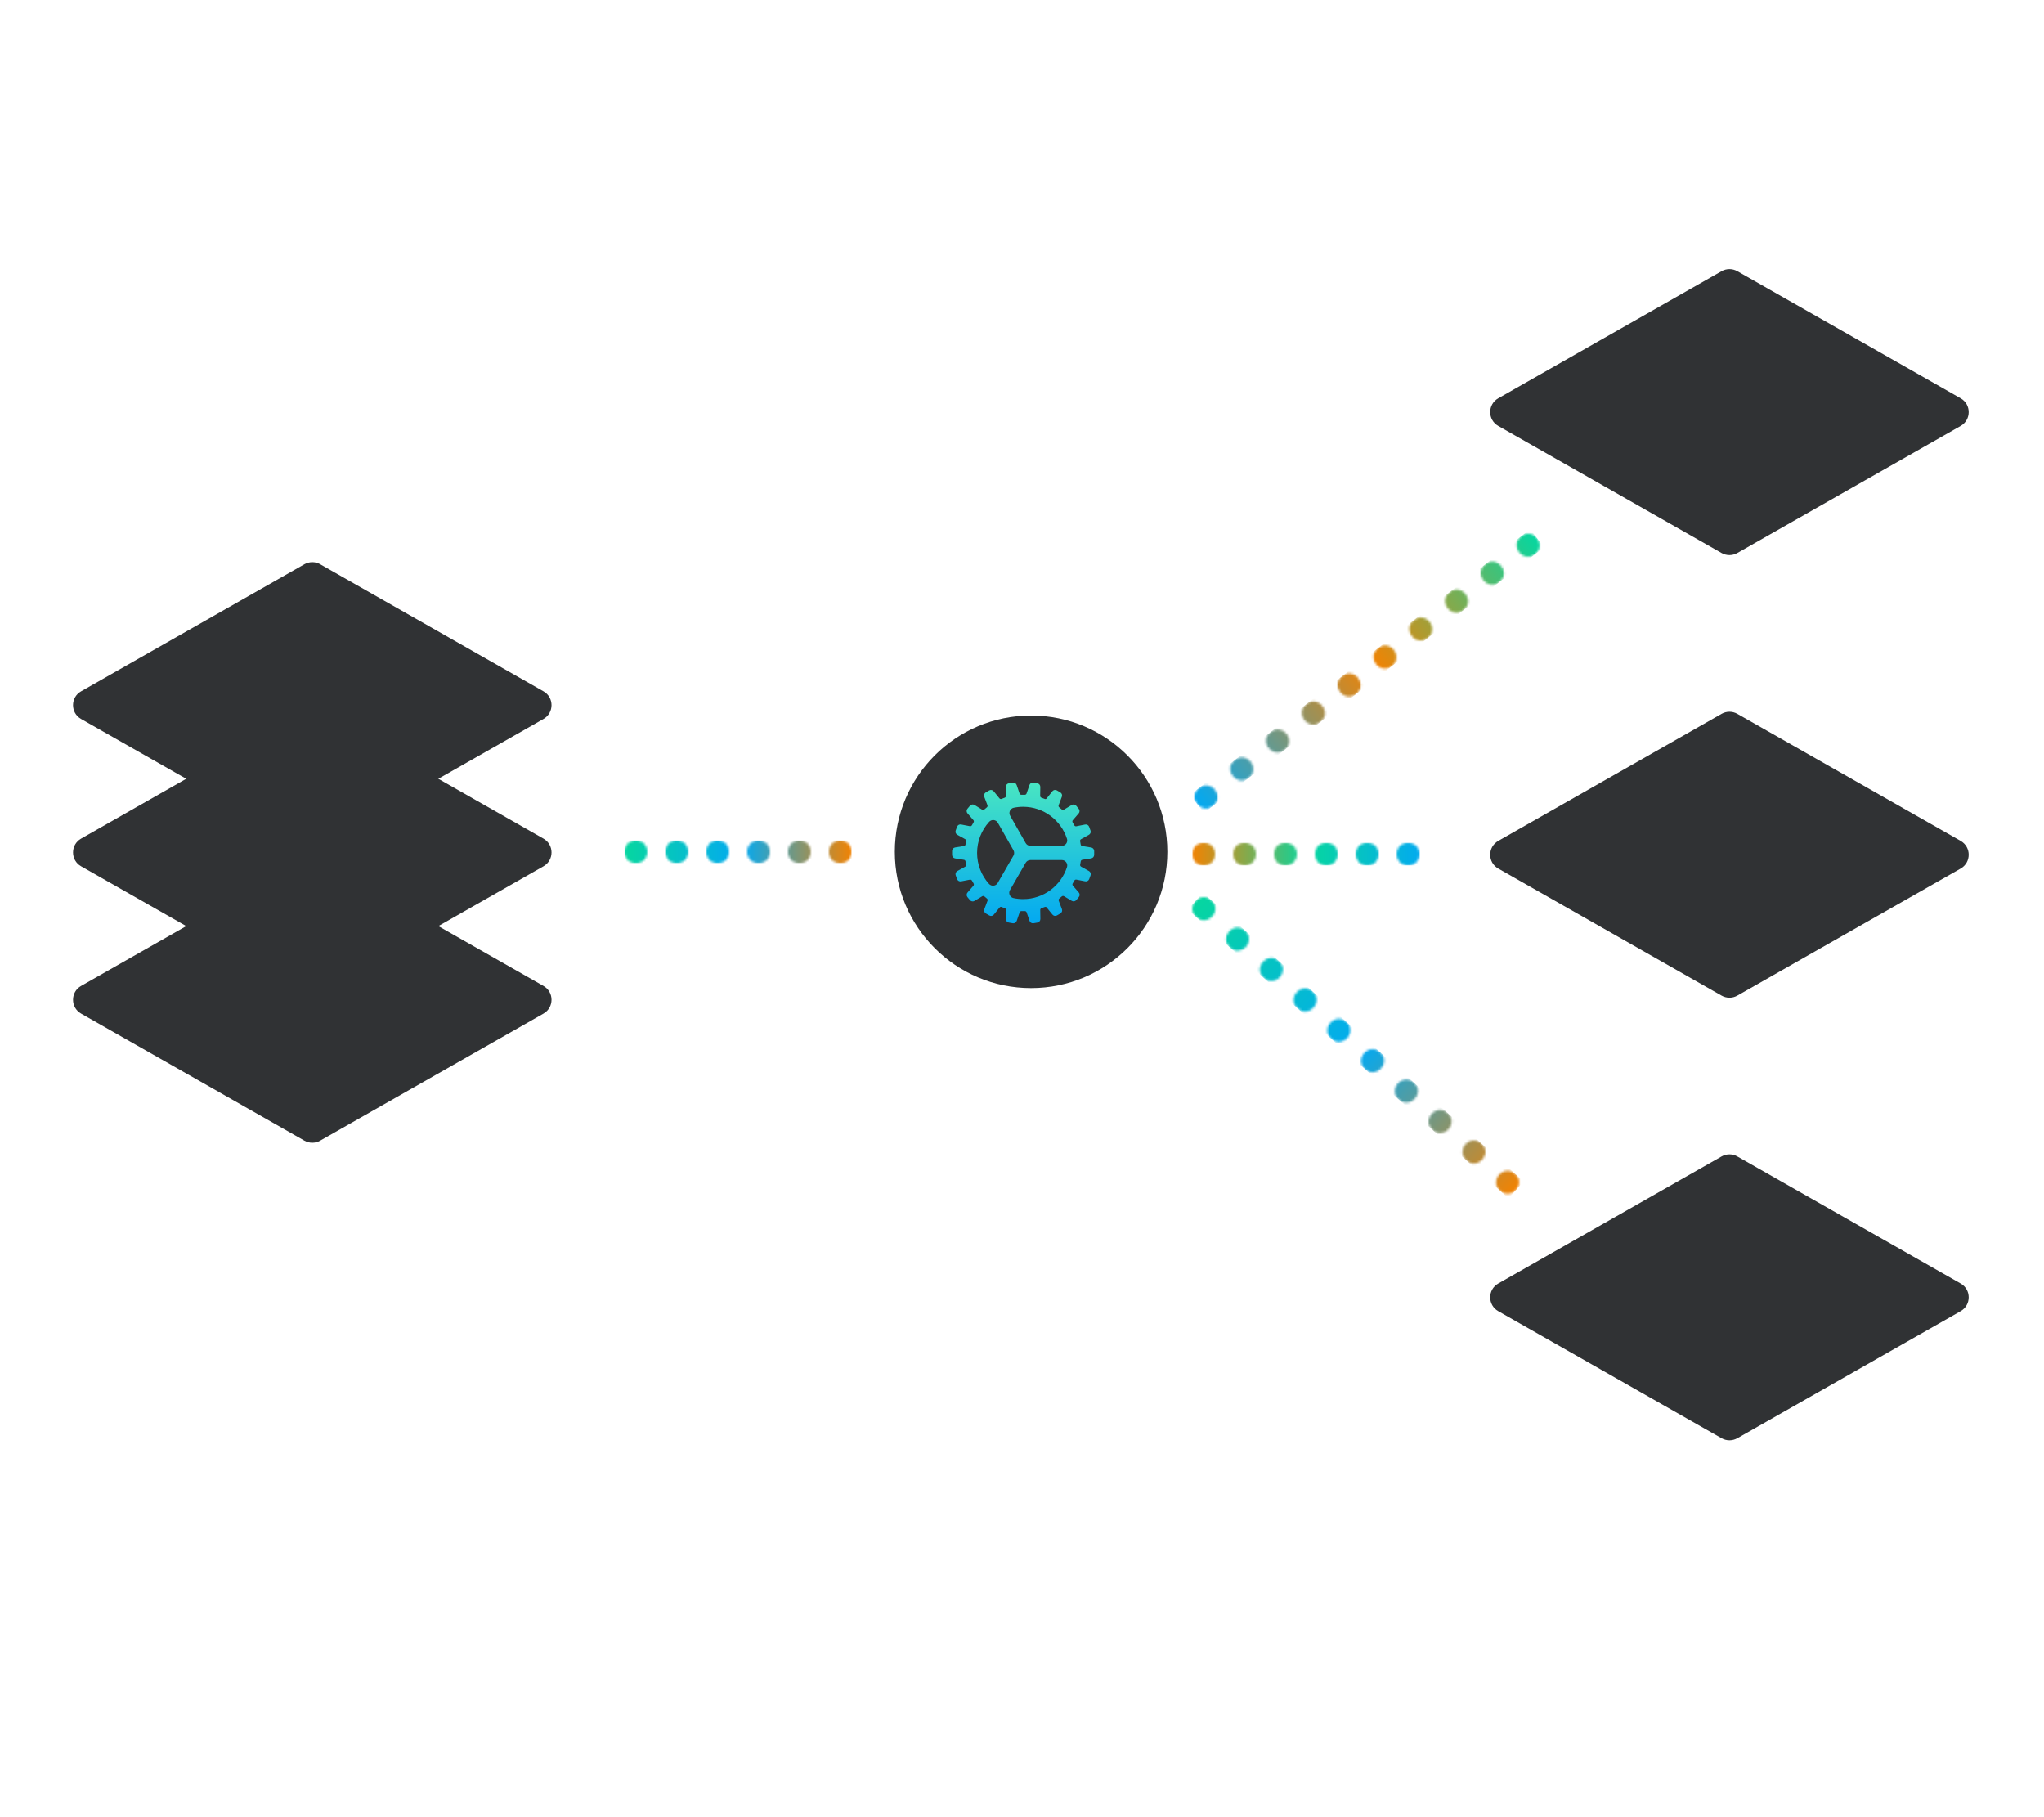 <svg width="900" height="800" viewBox="0 0 900 800" fill="none" xmlns="http://www.w3.org/2000/svg">
    <mask id="mask0" mask-type="alpha" maskUnits="userSpaceOnUse" x="275" y="370" width="100" height="10">
        <circle cx="280" cy="375" r="5" transform="rotate(-90 280 375)" fill="#C4C4C4"/>
        <circle cx="370" cy="375" r="5" transform="rotate(-90 370 375)" fill="#C4C4C4"/>
        <circle cx="298" cy="375" r="5" transform="rotate(-90 298 375)" fill="#C4C4C4"/>
        <circle cx="316" cy="375" r="5" transform="rotate(-90 316 375)" fill="#C4C4C4"/>
        <circle cx="334" cy="375" r="5" transform="rotate(-90 334 375)" fill="#C4C4C4"/>
        <circle cx="352" cy="375" r="5" transform="rotate(-90 352 375)" fill="#C4C4C4"/>
    </mask>
    <g mask="url(#mask0)">
        <rect x="275" y="380" width="10" height="100" transform="rotate(-90 275 380)" fill="url(#paint1_linear)">
            <animate attributeName="height"
                values="0; 0; 100; 100;"
                keyTimes="0; 0.1; 0.2; 1;"
                dur="10s"
            />
        </rect>
    </g>
    <mask id="mask1" mask-type="alpha" maskUnits="userSpaceOnUse" x="525" y="371" width="100" height="10">
        <circle cx="620" cy="376" r="5" transform="rotate(90 620 376)" fill="#C4C4C4"/>
        <circle cx="530" cy="376" r="5" transform="rotate(90 530 376)" fill="#C4C4C4"/>
        <circle cx="602" cy="376" r="5" transform="rotate(90 602 376)" fill="#C4C4C4"/>
        <circle cx="584" cy="376" r="5" transform="rotate(90 584 376)" fill="#C4C4C4"/>
        <circle cx="566" cy="376" r="5" transform="rotate(90 566 376)" fill="#C4C4C4"/>
        <circle cx="548" cy="376" r="5" transform="rotate(90 548 376)" fill="#C4C4C4"/>
    </mask>
    <g mask="url(#mask1)">
        <rect x="525" y="381" width="10" height="102" transform="rotate(-90 525 381)" fill="url(#paint2_linear)">
            <animate attributeName="height"
                values="0; 0; 102; 102;"
                keyTimes="0; 0.4; 0.5; 1;"
                dur="10s"
            />
        </rect>
    </g>
    <mask id="mask2" mask-type="alpha" maskUnits="userSpaceOnUse" x="523" y="393" width="148" height="135">
        <circle cx="648.965" cy="507.122" r="5" transform="rotate(132 648.965 507.122)" fill="#C4C4C4"/>
        <circle cx="530.061" cy="400.061" r="5" transform="rotate(132 530.061 400.061)" fill="#C4C4C4"/>
        <circle cx="619.239" cy="480.357" r="5" transform="rotate(132 619.239 480.357)" fill="#C4C4C4"/>
        <circle cx="589.513" cy="453.592" r="5" transform="rotate(132 589.513 453.592)" fill="#C4C4C4"/>
        <circle cx="574.65" cy="440.209" r="5" transform="rotate(132 574.65 440.209)" fill="#C4C4C4"/>
        <circle cx="544.924" cy="413.444" r="5" transform="rotate(132 544.924 413.444)" fill="#C4C4C4"/>
        <circle cx="634.102" cy="493.74" r="5" transform="rotate(132 634.102 493.74)" fill="#C4C4C4"/>
        <circle cx="604.376" cy="466.975" r="5" transform="rotate(132 604.376 466.975)" fill="#C4C4C4"/>
        <circle cx="663.827" cy="520.505" r="5" transform="rotate(132 663.827 520.505)" fill="#C4C4C4"/>
        <circle cx="559.787" cy="426.827" r="5" transform="rotate(132 559.787 426.827)" fill="#C4C4C4"/>
    </mask>
    <g mask="url(#mask2)">
        <rect x="523" y="400.432" width="10" height="190" transform="rotate(-48 523 400.432)" fill="url(#paint3_linear)">
            <animate attributeName="height"
                values="0; 0; 190; 190;"
                keyTimes="0; 0.5; 0.6; 1;"
                dur="10s"
            />
        </rect>
    </g>
    <mask id="mask3" mask-type="alpha" maskUnits="userSpaceOnUse" x="524" y="233" width="156" height="125">
        <circle cx="657.1" cy="252.331" r="5" transform="rotate(52 657.1 252.331)" fill="#C4C4C4"/>
        <circle cx="531.018" cy="350.837" r="5" transform="rotate(52 531.018 350.837)" fill="#C4C4C4"/>
        <circle cx="625.58" cy="276.958" r="5" transform="rotate(52 625.58 276.958)" fill="#C4C4C4"/>
        <circle cx="594.059" cy="301.584" r="5" transform="rotate(52 594.059 301.584)" fill="#C4C4C4"/>
        <circle cx="578.299" cy="313.898" r="5" transform="rotate(52 578.299 313.898)" fill="#C4C4C4"/>
        <circle cx="546.779" cy="338.524" r="5" transform="rotate(52 546.779 338.524)" fill="#C4C4C4"/>
        <circle cx="641.34" cy="264.645" r="5" transform="rotate(52 641.34 264.645)" fill="#C4C4C4"/>
        <circle cx="609.819" cy="289.271" r="5" transform="rotate(52 609.819 289.271)" fill="#C4C4C4"/>
        <circle cx="672.86" cy="240.018" r="5" transform="rotate(52 672.86 240.018)" fill="#C4C4C4"/>
        <circle cx="562.539" cy="326.211" r="5" transform="rotate(52 562.539 326.211)" fill="#C4C4C4"/>
    </mask>
    <g mask="url(#mask3)">
        <rect x="530.157" y="357.855" width="10" height="190" transform="rotate(-128 530.157 357.855)" fill="url(#paint4_linear)">
            <animate attributeName="height"
                values="0; 0; 190; 190;"
                keyTimes="0; 0.3; 0.4; 1;"
                dur="10s"
            />
        </rect>
    </g>
    <g filter="url(#filter0_dddd)">
        <path d="M35.695 446.224C30.977 443.54 30.977 436.739 35.695 434.055L134.039 378.109C136.185 376.888 138.815 376.888 140.961 378.109L239.305 434.055C244.023 436.739 244.023 443.54 239.305 446.224L140.961 502.171C138.815 503.391 136.185 503.391 134.039 502.171L35.695 446.224Z" fill="#303234">
            <animateTransform attributeName="transform"
                type="translate"
                values="0 -60; 0 0;"
                dur="1s"
            />
        </path>
    </g>
    <g filter="url(#filter1_dddd)">
        <path d="M35.695 381.368C30.977 378.684 30.977 371.884 35.695 369.199L134.039 313.253C136.185 312.032 138.815 312.032 140.961 313.253L239.305 369.199C244.023 371.883 244.023 378.684 239.305 381.368L140.961 437.315C138.815 438.535 136.185 438.535 134.039 437.315L35.695 381.368Z" fill="#303234"/>
    </g>
    <g filter="url(#filter2_dddd)">
        <path d="M35.695 316.512C30.977 313.828 30.977 307.028 35.695 304.343L134.039 248.397C136.185 247.176 138.815 247.176 140.961 248.397L239.305 304.343C244.023 307.028 244.023 313.828 239.305 316.512L140.961 372.459C138.815 373.679 136.185 373.679 134.039 372.459L35.695 316.512Z" fill="#303234">
            <animateTransform attributeName="transform"
                type="translate"
                values="0 60; 0 0;"
                dur="1s"
            />
        </path>
    </g>
    <g filter="url(#filter3_dddd)">
        <path d="M659.695 577.224C654.977 574.54 654.977 567.739 659.695 565.055L758.039 509.109C760.185 507.888 762.815 507.888 764.961 509.109L863.305 565.055C868.023 567.739 868.023 574.54 863.305 577.224L764.961 633.171C762.815 634.391 760.185 634.391 758.039 633.171L659.695 577.224Z" fill="#303234"/>
        <animate attributeName="opacity"
            values="0; 0; 1; 1;"
            keyTimes="0; 0.6; 0.7; 1"
            dur="10s"
        />
    </g>
    <g filter="url(#filter4_dddd)">
        <path d="M659.695 382.368C654.977 379.684 654.977 372.884 659.695 370.199L758.039 314.253C760.185 313.032 762.815 313.032 764.961 314.253L863.305 370.199C868.023 372.883 868.023 379.684 863.305 382.368L764.961 438.315C762.815 439.535 760.185 439.535 758.039 438.315L659.695 382.368Z" fill="#303234"/>
        <animate attributeName="opacity"
            values="0; 0; 1; 1;"
            keyTimes="0; 0.5; 0.6; 1"
            dur="10s"
        />
    </g>
    <g filter="url(#filter5_dddd)">
        <path d="M659.695 187.512C654.977 184.828 654.977 178.028 659.695 175.343L758.039 119.397C760.185 118.176 762.815 118.176 764.961 119.397L863.305 175.343C868.023 178.028 868.023 184.828 863.305 187.512L764.961 243.459C762.815 244.679 760.185 244.679 758.039 243.459L659.695 187.512Z" fill="#303234"/>
        <animate attributeName="opacity"
            values="0; 0; 1; 1;"
            keyTimes="0; 0.4; 0.5; 1"
            dur="10s"
        />
    </g>
    <g filter="url(#filter6_dddd)">
        <circle cx="450" cy="375" r="60" fill="#303234"/>
        <animate attributeName="opacity"
            values="0; 0; 1; 1;"
            keyTimes="0; 0.2; 0.3; 1"
            dur="10s"
        />
    </g>
    <path d="M481.781 374.587C481.761 374.212 481.608 373.856 481.351 373.582C481.093 373.309 480.747 373.135 480.373 373.092L476.517 372.468C476.344 372.44 476.184 372.356 476.062 372.229C475.94 372.103 475.863 371.94 475.841 371.766C475.767 371.292 475.69 370.8 475.585 370.334C475.551 370.165 475.571 369.989 475.642 369.831C475.713 369.673 475.831 369.541 475.981 369.454L479.406 367.552C479.747 367.378 480.011 367.086 480.15 366.73C480.289 366.375 480.292 365.98 480.158 365.622L479.564 363.983C479.434 363.624 479.176 363.326 478.839 363.145C478.503 362.964 478.111 362.914 477.74 363.004L473.898 363.756C473.726 363.787 473.549 363.762 473.392 363.687C473.234 363.611 473.105 363.487 473.022 363.333C472.798 362.914 472.555 362.487 472.301 362.067C472.208 361.918 472.165 361.743 472.177 361.568C472.189 361.392 472.255 361.225 472.367 361.09L474.923 358.136C475.183 357.857 475.332 357.493 475.343 357.112C475.354 356.731 475.225 356.36 474.982 356.067L473.866 354.727C473.623 354.432 473.28 354.239 472.903 354.183C472.525 354.128 472.141 354.214 471.824 354.426L468.46 356.446C468.31 356.535 468.136 356.574 467.963 356.557C467.79 356.54 467.627 356.468 467.499 356.351C467.127 356.024 466.747 355.71 466.39 355.42C466.253 355.312 466.155 355.163 466.108 354.995C466.061 354.827 466.07 354.649 466.131 354.486L467.524 350.816C467.676 350.466 467.694 350.073 467.574 349.71C467.455 349.348 467.206 349.042 466.876 348.851L465.358 347.965C465.028 347.774 464.639 347.713 464.266 347.791C463.892 347.87 463.561 348.083 463.336 348.391L460.877 351.48C460.788 351.614 460.656 351.713 460.502 351.76C460.349 351.808 460.183 351.8 460.035 351.738C459.943 351.701 459.167 351.383 458.564 351.182C458.398 351.128 458.255 351.023 458.153 350.881C458.052 350.739 457.999 350.569 458.001 350.395L458.06 346.475C458.081 346.092 457.962 345.714 457.724 345.413C457.487 345.112 457.148 344.908 456.771 344.838L455.049 344.538C454.674 344.473 454.288 344.546 453.963 344.745C453.638 344.943 453.396 345.253 453.282 345.616L452.004 349.347C451.946 349.513 451.836 349.655 451.691 349.754C451.546 349.853 451.373 349.903 451.198 349.896H449.731C449.557 349.9 449.387 349.848 449.244 349.749C449.1 349.65 448.992 349.508 448.934 349.344L447.662 345.634C447.55 345.268 447.309 344.955 446.983 344.755C446.657 344.554 446.269 344.479 445.892 344.544L444.167 344.844C443.792 344.913 443.455 345.116 443.218 345.414C442.982 345.712 442.861 346.087 442.88 346.467L442.94 350.401C442.941 350.578 442.885 350.75 442.78 350.892C442.676 351.035 442.528 351.139 442.359 351.191C442.015 351.325 441.267 351.61 440.928 351.737C440.627 351.845 440.299 351.726 440.034 351.421L437.589 348.413C437.364 348.104 437.034 347.888 436.66 347.808C436.286 347.728 435.896 347.788 435.565 347.979L434.052 348.855C433.718 349.047 433.467 349.355 433.347 349.721C433.227 350.087 433.246 350.484 433.402 350.836L434.793 354.496C434.854 354.66 434.862 354.838 434.816 355.006C434.77 355.174 434.673 355.324 434.537 355.433C434.172 355.734 433.797 356.035 433.425 356.369C433.296 356.485 433.135 356.557 432.963 356.574C432.791 356.591 432.618 356.553 432.47 356.465L429.144 354.406C428.825 354.199 428.441 354.114 428.064 354.17C427.687 354.225 427.344 354.416 427.098 354.707L425.986 356.044C425.739 356.335 425.609 356.707 425.619 357.089C425.629 357.47 425.78 357.834 426.042 358.112L428.611 361.063C428.725 361.195 428.793 361.362 428.805 361.536C428.817 361.711 428.773 361.885 428.678 362.033C428.421 362.442 428.176 362.872 427.953 363.302C427.87 363.457 427.74 363.581 427.582 363.657C427.423 363.733 427.245 363.757 427.072 363.726L423.236 362.985C422.864 362.895 422.473 362.945 422.136 363.126C421.799 363.306 421.541 363.605 421.41 363.964L420.808 365.6C420.675 365.958 420.678 366.353 420.817 366.709C420.956 367.065 421.22 367.358 421.56 367.532L424.986 369.435C425.14 369.52 425.262 369.653 425.334 369.813C425.406 369.974 425.424 370.154 425.385 370.325L425.349 370.516C425.27 370.936 425.198 371.333 425.129 371.755C425.105 371.927 425.027 372.088 424.907 372.213C424.786 372.338 424.629 372.422 424.458 372.453L420.595 373.077C420.217 373.124 419.869 373.306 419.616 373.59C419.362 373.874 419.221 374.241 419.219 374.622V376.363C419.216 376.745 419.356 377.115 419.611 377.4C419.865 377.685 420.216 377.865 420.596 377.906L424.458 378.529C424.632 378.557 424.792 378.641 424.914 378.767C425.036 378.894 425.113 379.057 425.135 379.231C425.209 379.706 425.285 380.197 425.391 380.663C425.425 380.832 425.405 381.008 425.334 381.166C425.263 381.324 425.144 381.456 424.995 381.543L421.571 383.448C421.231 383.622 420.966 383.914 420.827 384.27C420.689 384.625 420.686 385.02 420.819 385.378L421.42 387.017C421.551 387.376 421.809 387.674 422.146 387.855C422.482 388.035 422.873 388.086 423.245 387.996L427.087 387.252C427.259 387.22 427.436 387.244 427.593 387.32C427.751 387.396 427.88 387.52 427.962 387.674C428.188 388.095 428.43 388.521 428.684 388.94C428.777 389.09 428.82 389.264 428.809 389.44C428.797 389.615 428.73 389.782 428.618 389.918L426.061 392.87C425.799 393.147 425.646 393.51 425.632 393.891C425.618 394.273 425.744 394.646 425.986 394.941L427.101 396.281C427.343 396.575 427.686 396.769 428.064 396.825C428.441 396.88 428.826 396.794 429.143 396.582L432.507 394.562C432.656 394.473 432.83 394.434 433.003 394.451C433.176 394.468 433.339 394.54 433.468 394.657C433.841 394.983 434.22 395.297 434.577 395.588C434.713 395.696 434.812 395.844 434.859 396.012C434.906 396.18 434.898 396.358 434.837 396.522L433.443 400.191C433.291 400.541 433.273 400.935 433.393 401.297C433.512 401.66 433.761 401.966 434.091 402.157L435.611 403.035C435.941 403.226 436.33 403.288 436.704 403.21C437.077 403.131 437.408 402.918 437.634 402.611L440.123 399.55C440.333 399.29 440.664 399.175 440.909 399.274C441.433 399.49 441.783 399.612 442.404 399.82C442.57 399.874 442.714 399.979 442.815 400.121C442.917 400.262 442.97 400.432 442.968 400.606L442.908 404.524C442.888 404.907 443.007 405.284 443.245 405.585C443.482 405.886 443.82 406.09 444.197 406.16L445.919 406.461C446.294 406.526 446.68 406.453 447.006 406.255C447.331 406.056 447.573 405.746 447.686 405.383L448.964 401.657C449.022 401.492 449.132 401.349 449.277 401.25C449.422 401.151 449.595 401.102 449.77 401.109H451.237C451.411 401.105 451.582 401.156 451.725 401.255C451.868 401.354 451.976 401.496 452.034 401.66L453.308 405.371C453.406 405.693 453.606 405.975 453.876 406.175C454.147 406.376 454.475 406.484 454.812 406.485C454.901 406.485 454.991 406.477 455.079 406.461L456.804 406.16C457.179 406.091 457.516 405.889 457.753 405.591C457.989 405.292 458.11 404.918 458.092 404.537L458.031 400.603C458.03 400.43 458.084 400.261 458.186 400.12C458.287 399.979 458.431 399.875 458.595 399.821C459.173 399.627 459.579 399.471 459.935 399.332L460.026 399.298C460.492 399.137 460.717 399.332 460.848 399.495L463.367 402.597C463.593 402.904 463.924 403.117 464.297 403.195C464.67 403.274 465.058 403.212 465.389 403.021L466.903 402.145C467.234 401.953 467.483 401.647 467.603 401.283C467.723 400.92 467.704 400.525 467.551 400.175L466.162 396.514C466.1 396.351 466.092 396.173 466.137 396.005C466.183 395.836 466.28 395.687 466.416 395.577C466.781 395.276 467.156 394.976 467.529 394.642C467.657 394.526 467.82 394.454 467.993 394.437C468.166 394.42 468.339 394.459 468.488 394.548L471.855 396.564C472.175 396.772 472.559 396.856 472.936 396.801C473.313 396.745 473.656 396.554 473.902 396.263L475.015 394.924C475.262 394.633 475.393 394.261 475.382 393.88C475.372 393.498 475.222 393.134 474.959 392.857L472.394 389.898C472.28 389.765 472.212 389.599 472.199 389.425C472.187 389.25 472.232 389.076 472.326 388.928C472.583 388.521 472.828 388.091 473.051 387.659C473.135 387.505 473.265 387.381 473.423 387.304C473.581 387.228 473.759 387.204 473.932 387.235L477.764 387.982C478.136 388.072 478.527 388.022 478.864 387.841C479.201 387.661 479.459 387.362 479.59 387.003L480.184 385.367C480.317 385.009 480.314 384.615 480.175 384.259C480.037 383.903 479.772 383.61 479.432 383.436L476.003 381.531C475.851 381.445 475.731 381.312 475.66 381.153C475.59 380.993 475.572 380.815 475.611 380.645L475.647 380.454C475.725 380.034 475.797 379.637 475.866 379.215C475.89 379.042 475.968 378.882 476.088 378.757C476.209 378.632 476.366 378.548 476.537 378.517L480.401 377.894C480.779 377.849 481.128 377.666 481.383 377.382C481.637 377.097 481.778 376.73 481.781 376.348V374.587V374.587ZM439.303 388.724C439.116 389.05 438.854 389.327 438.539 389.531C438.223 389.736 437.864 389.864 437.49 389.903C437.116 389.942 436.739 389.891 436.388 389.756C436.037 389.621 435.724 389.404 435.473 389.124C432.085 385.378 430.214 380.504 430.226 375.452C430.237 370.401 432.131 365.536 435.536 361.805C435.788 361.525 436.103 361.309 436.455 361.175C436.807 361.04 437.186 360.992 437.56 361.032C437.935 361.073 438.294 361.202 438.609 361.409C438.924 361.616 439.185 361.894 439.371 362.222L446.236 374.306C446.442 374.666 446.551 375.074 446.551 375.489C446.551 375.905 446.442 376.313 446.236 376.673L439.303 388.724ZM450.5 395.819C449.069 395.82 447.642 395.668 446.242 395.368C445.878 395.287 445.538 395.121 445.249 394.883C444.961 394.646 444.733 394.344 444.583 394.001C444.433 393.659 444.366 393.287 444.387 392.914C444.408 392.541 444.516 392.178 444.704 391.855L451.622 379.824C451.83 379.461 452.13 379.16 452.492 378.951C452.853 378.741 453.264 378.631 453.682 378.631H467.539C467.912 378.631 468.281 378.718 468.614 378.886C468.947 379.054 469.236 379.299 469.457 379.599C469.678 379.9 469.825 380.249 469.887 380.617C469.948 380.985 469.922 381.363 469.81 381.719C467.18 389.888 459.523 395.819 450.5 395.819ZM451.629 371.17L444.785 359.118C444.6 358.794 444.493 358.432 444.473 358.059C444.454 357.687 444.523 357.315 444.674 356.974C444.825 356.632 445.054 356.332 445.342 356.095C445.631 355.859 445.971 355.694 446.336 355.614C447.705 355.325 449.1 355.18 450.5 355.181C459.523 355.181 467.18 361.112 469.806 369.286C469.917 369.642 469.944 370.019 469.882 370.388C469.821 370.756 469.674 371.104 469.452 371.405C469.231 371.706 468.942 371.95 468.609 372.118C468.276 372.287 467.908 372.374 467.535 372.373H453.699C453.278 372.374 452.865 372.263 452.501 372.052C452.138 371.84 451.837 371.536 451.629 371.17Z" fill="url(#paint5_linear)">
        <animateTransform attributeName="transform"
            type="rotate"
            values="0 450.5 375.79; 3600 450.5 375.79;"
            dur="20s"
            repeatCount="indefinite"
        />
        <animate attributeName="opacity"
            values="0; 0; 1; 1;"
            keyTimes="0; 0.2; 0.3; 1"
            dur="10s"
        />
    </path>
    <defs>
        <filter id="filter0_dddd" x="3.585" y="319.404" width="267.83" height="241.471" filterUnits="userSpaceOnUse" color-interpolation-filters="sRGB">
            <feFlood flood-opacity="0" result="BackgroundImageFix"/>
            <feColorMatrix in="SourceAlpha" type="matrix" values="0 0 0 0 0 0 0 0 0 0 0 0 0 0 0 0 0 0 127 0"/>
            <feOffset dx="4" dy="4"/>
            <feGaussianBlur stdDeviation="11"/>
            <feColorMatrix type="matrix" values="0 0 0 0 0.945 0 0 0 0 0.514 0 0 0 0 0.012 0 0 0 1 0"/>
            <feBlend mode="normal" in2="BackgroundImageFix" result="effect1_dropShadow"/>
            <feColorMatrix in="SourceAlpha" type="matrix" values="0 0 0 0 0 0 0 0 0 0 0 0 0 0 0 0 0 0 127 0"/>
            <feOffset dx="-4" dy="4"/>
            <feGaussianBlur stdDeviation="11"/>
            <feColorMatrix type="matrix" values="0 0 0 0 0.945 0 0 0 0 0.514 0 0 0 0 0.012 0 0 0 1 0"/>
            <feBlend mode="normal" in2="effect1_dropShadow" result="effect2_dropShadow"/>
            <feColorMatrix in="SourceAlpha" type="matrix" values="0 0 0 0 0 0 0 0 0 0 0 0 0 0 0 0 0 0 127 0"/>
            <feOffset dx="4" dy="-4"/>
            <feGaussianBlur stdDeviation="11"/>
            <feColorMatrix type="matrix" values="0 0 0 0 0.945 0 0 0 0 0.514 0 0 0 0 0.012 0 0 0 1 0"/>
            <feBlend mode="normal" in2="effect2_dropShadow" result="effect3_dropShadow"/>
            <feColorMatrix in="SourceAlpha" type="matrix" values="0 0 0 0 0 0 0 0 0 0 0 0 0 0 0 0 0 0 127 0"/>
            <feOffset dx="-4" dy="-4"/>
            <feGaussianBlur stdDeviation="11"/>
            <feColorMatrix type="matrix" values="0 0 0 0 0.945 0 0 0 0 0.514 0 0 0 0 0.012 0 0 0 1 0"/>
            <feBlend mode="normal" in2="effect3_dropShadow" result="effect4_dropShadow"/>
            <feBlend mode="normal" in="SourceGraphic" in2="effect4_dropShadow" result="shape"/>
        </filter>
        <filter id="filter1_dddd" x="3.585" y="254.548" width="267.83" height="241.471" filterUnits="userSpaceOnUse" color-interpolation-filters="sRGB">
            <feFlood flood-opacity="0" result="BackgroundImageFix"/>
            <feColorMatrix in="SourceAlpha" type="matrix" values="0 0 0 0 0 0 0 0 0 0 0 0 0 0 0 0 0 0 127 0"/>
            <feOffset dx="4" dy="4"/>
            <feGaussianBlur stdDeviation="11"/>
            <feColorMatrix type="matrix" values="0 0 0 0 0.012 0 0 0 0 0.663 0 0 0 0 0.945 0 0 0 1 0"/>
            <feBlend mode="normal" in2="BackgroundImageFix" result="effect1_dropShadow"/>
            <feColorMatrix in="SourceAlpha" type="matrix" values="0 0 0 0 0 0 0 0 0 0 0 0 0 0 0 0 0 0 127 0"/>
            <feOffset dx="-4" dy="4"/>
            <feGaussianBlur stdDeviation="11"/>
            <feColorMatrix type="matrix" values="0 0 0 0 0.012 0 0 0 0 0.663 0 0 0 0 0.945 0 0 0 1 0"/>
            <feBlend mode="normal" in2="effect1_dropShadow" result="effect2_dropShadow"/>
            <feColorMatrix in="SourceAlpha" type="matrix" values="0 0 0 0 0 0 0 0 0 0 0 0 0 0 0 0 0 0 127 0"/>
            <feOffset dx="4" dy="-4"/>
            <feGaussianBlur stdDeviation="11"/>
            <feColorMatrix type="matrix" values="0 0 0 0 0.012 0 0 0 0 0.663 0 0 0 0 0.945 0 0 0 1 0"/>
            <feBlend mode="normal" in2="effect2_dropShadow" result="effect3_dropShadow"/>
            <feColorMatrix in="SourceAlpha" type="matrix" values="0 0 0 0 0 0 0 0 0 0 0 0 0 0 0 0 0 0 127 0"/>
            <feOffset dx="-4" dy="-4"/>
            <feGaussianBlur stdDeviation="11"/>
            <feColorMatrix type="matrix" values="0 0 0 0 0.012 0 0 0 0 0.663 0 0 0 0 0.945 0 0 0 1 0"/>
            <feBlend mode="normal" in2="effect3_dropShadow" result="effect4_dropShadow"/>
            <feBlend mode="normal" in="SourceGraphic" in2="effect4_dropShadow" result="shape"/>
        </filter>
        <filter id="filter2_dddd" x="3.585" y="189.692" width="267.83" height="241.471" filterUnits="userSpaceOnUse" color-interpolation-filters="sRGB">
            <feFlood flood-opacity="0" result="BackgroundImageFix"/>
            <feColorMatrix in="SourceAlpha" type="matrix" values="0 0 0 0 0 0 0 0 0 0 0 0 0 0 0 0 0 0 127 0"/>
            <feOffset dx="4" dy="4"/>
            <feGaussianBlur stdDeviation="11"/>
            <feColorMatrix type="matrix" values="0 0 0 0 0.282 0 0 0 0 0.898 0 0 0 0 0.761 0 0 0 1 0"/>
            <feBlend mode="normal" in2="BackgroundImageFix" result="effect1_dropShadow"/>
            <feColorMatrix in="SourceAlpha" type="matrix" values="0 0 0 0 0 0 0 0 0 0 0 0 0 0 0 0 0 0 127 0"/>
            <feOffset dx="-4" dy="4"/>
            <feGaussianBlur stdDeviation="11"/>
            <feColorMatrix type="matrix" values="0 0 0 0 0.282 0 0 0 0 0.898 0 0 0 0 0.761 0 0 0 1 0"/>
            <feBlend mode="normal" in2="effect1_dropShadow" result="effect2_dropShadow"/>
            <feColorMatrix in="SourceAlpha" type="matrix" values="0 0 0 0 0 0 0 0 0 0 0 0 0 0 0 0 0 0 127 0"/>
            <feOffset dx="4" dy="-4"/>
            <feGaussianBlur stdDeviation="11"/>
            <feColorMatrix type="matrix" values="0 0 0 0 0.282 0 0 0 0 0.898 0 0 0 0 0.761 0 0 0 1 0"/>
            <feBlend mode="normal" in2="effect2_dropShadow" result="effect3_dropShadow"/>
            <feColorMatrix in="SourceAlpha" type="matrix" values="0 0 0 0 0 0 0 0 0 0 0 0 0 0 0 0 0 0 127 0"/>
            <feOffset dx="-4" dy="-4"/>
            <feGaussianBlur stdDeviation="11"/>
            <feColorMatrix type="matrix" values="0 0 0 0 0.282 0 0 0 0 0.898 0 0 0 0 0.761 0 0 0 1 0"/>
            <feBlend mode="normal" in2="effect3_dropShadow" result="effect4_dropShadow"/>
            <feBlend mode="normal" in="SourceGraphic" in2="effect4_dropShadow" result="shape"/>
        </filter>
        <filter id="filter3_dddd" x="627.585" y="450.404" width="267.83" height="241.471" filterUnits="userSpaceOnUse" color-interpolation-filters="sRGB">
            <feFlood flood-opacity="0" result="BackgroundImageFix"/>
            <feColorMatrix in="SourceAlpha" type="matrix" values="0 0 0 0 0 0 0 0 0 0 0 0 0 0 0 0 0 0 127 0"/>
            <feOffset dx="4" dy="4"/>
            <feGaussianBlur stdDeviation="11"/>
            <feColorMatrix type="matrix" values="0 0 0 0 0.945 0 0 0 0 0.514 0 0 0 0 0.012 0 0 0 1 0"/>
            <feBlend mode="normal" in2="BackgroundImageFix" result="effect1_dropShadow"/>
            <feColorMatrix in="SourceAlpha" type="matrix" values="0 0 0 0 0 0 0 0 0 0 0 0 0 0 0 0 0 0 127 0"/>
            <feOffset dx="-4" dy="4"/>
            <feGaussianBlur stdDeviation="11"/>
            <feColorMatrix type="matrix" values="0 0 0 0 0.945 0 0 0 0 0.514 0 0 0 0 0.012 0 0 0 1 0"/>
            <feBlend mode="normal" in2="effect1_dropShadow" result="effect2_dropShadow"/>
            <feColorMatrix in="SourceAlpha" type="matrix" values="0 0 0 0 0 0 0 0 0 0 0 0 0 0 0 0 0 0 127 0"/>
            <feOffset dx="4" dy="-4"/>
            <feGaussianBlur stdDeviation="11"/>
            <feColorMatrix type="matrix" values="0 0 0 0 0.945 0 0 0 0 0.514 0 0 0 0 0.012 0 0 0 1 0"/>
            <feBlend mode="normal" in2="effect2_dropShadow" result="effect3_dropShadow"/>
            <feColorMatrix in="SourceAlpha" type="matrix" values="0 0 0 0 0 0 0 0 0 0 0 0 0 0 0 0 0 0 127 0"/>
            <feOffset dx="-4" dy="-4"/>
            <feGaussianBlur stdDeviation="11"/>
            <feColorMatrix type="matrix" values="0 0 0 0 0.945 0 0 0 0 0.514 0 0 0 0 0.012 0 0 0 1 0"/>
            <feBlend mode="normal" in2="effect3_dropShadow" result="effect4_dropShadow"/>
            <feBlend mode="normal" in="SourceGraphic" in2="effect4_dropShadow" result="shape"/>
        </filter>
        <filter id="filter4_dddd" x="627.585" y="255.548" width="267.83" height="241.471" filterUnits="userSpaceOnUse" color-interpolation-filters="sRGB">
            <feFlood flood-opacity="0" result="BackgroundImageFix"/>
            <feColorMatrix in="SourceAlpha" type="matrix" values="0 0 0 0 0 0 0 0 0 0 0 0 0 0 0 0 0 0 127 0"/>
            <feOffset dx="4" dy="4"/>
            <feGaussianBlur stdDeviation="11"/>
            <feColorMatrix type="matrix" values="0 0 0 0 0.012 0 0 0 0 0.663 0 0 0 0 0.945 0 0 0 1 0"/>
            <feBlend mode="normal" in2="BackgroundImageFix" result="effect1_dropShadow"/>
            <feColorMatrix in="SourceAlpha" type="matrix" values="0 0 0 0 0 0 0 0 0 0 0 0 0 0 0 0 0 0 127 0"/>
            <feOffset dx="-4" dy="4"/>
            <feGaussianBlur stdDeviation="11"/>
            <feColorMatrix type="matrix" values="0 0 0 0 0.012 0 0 0 0 0.663 0 0 0 0 0.945 0 0 0 1 0"/>
            <feBlend mode="normal" in2="effect1_dropShadow" result="effect2_dropShadow"/>
            <feColorMatrix in="SourceAlpha" type="matrix" values="0 0 0 0 0 0 0 0 0 0 0 0 0 0 0 0 0 0 127 0"/>
            <feOffset dx="4" dy="-4"/>
            <feGaussianBlur stdDeviation="11"/>
            <feColorMatrix type="matrix" values="0 0 0 0 0.012 0 0 0 0 0.663 0 0 0 0 0.945 0 0 0 1 0"/>
            <feBlend mode="normal" in2="effect2_dropShadow" result="effect3_dropShadow"/>
            <feColorMatrix in="SourceAlpha" type="matrix" values="0 0 0 0 0 0 0 0 0 0 0 0 0 0 0 0 0 0 127 0"/>
            <feOffset dx="-4" dy="-4"/>
            <feGaussianBlur stdDeviation="11"/>
            <feColorMatrix type="matrix" values="0 0 0 0 0.012 0 0 0 0 0.663 0 0 0 0 0.945 0 0 0 1 0"/>
            <feBlend mode="normal" in2="effect3_dropShadow" result="effect4_dropShadow"/>
            <feBlend mode="normal" in="SourceGraphic" in2="effect4_dropShadow" result="shape"/>
        </filter>
        <filter id="filter5_dddd" x="627.585" y="60.692" width="267.83" height="241.471" filterUnits="userSpaceOnUse" color-interpolation-filters="sRGB">
            <feFlood flood-opacity="0" result="BackgroundImageFix"/>
            <feColorMatrix in="SourceAlpha" type="matrix" values="0 0 0 0 0 0 0 0 0 0 0 0 0 0 0 0 0 0 127 0"/>
            <feOffset dx="4" dy="4"/>
            <feGaussianBlur stdDeviation="11"/>
            <feColorMatrix type="matrix" values="0 0 0 0 0.282 0 0 0 0 0.898 0 0 0 0 0.761 0 0 0 1 0"/>
            <feBlend mode="normal" in2="BackgroundImageFix" result="effect1_dropShadow"/>
            <feColorMatrix in="SourceAlpha" type="matrix" values="0 0 0 0 0 0 0 0 0 0 0 0 0 0 0 0 0 0 127 0"/>
            <feOffset dx="-4" dy="4"/>
            <feGaussianBlur stdDeviation="11"/>
            <feColorMatrix type="matrix" values="0 0 0 0 0.282 0 0 0 0 0.898 0 0 0 0 0.761 0 0 0 1 0"/>
            <feBlend mode="normal" in2="effect1_dropShadow" result="effect2_dropShadow"/>
            <feColorMatrix in="SourceAlpha" type="matrix" values="0 0 0 0 0 0 0 0 0 0 0 0 0 0 0 0 0 0 127 0"/>
            <feOffset dx="4" dy="-4"/>
            <feGaussianBlur stdDeviation="11"/>
            <feColorMatrix type="matrix" values="0 0 0 0 0.282 0 0 0 0 0.898 0 0 0 0 0.761 0 0 0 1 0"/>
            <feBlend mode="normal" in2="effect2_dropShadow" result="effect3_dropShadow"/>
            <feColorMatrix in="SourceAlpha" type="matrix" values="0 0 0 0 0 0 0 0 0 0 0 0 0 0 0 0 0 0 127 0"/>
            <feOffset dx="-4" dy="-4"/>
            <feGaussianBlur stdDeviation="11"/>
            <feColorMatrix type="matrix" values="0 0 0 0 0.282 0 0 0 0 0.898 0 0 0 0 0.761 0 0 0 1 0"/>
            <feBlend mode="normal" in2="effect3_dropShadow" result="effect4_dropShadow"/>
            <feBlend mode="normal" in="SourceGraphic" in2="effect4_dropShadow" result="shape"/>
        </filter>
        <filter id="filter6_dddd" x="364" y="289" width="172" height="172" filterUnits="userSpaceOnUse" color-interpolation-filters="sRGB">
            <feFlood flood-opacity="0" result="BackgroundImageFix"/>
            <feColorMatrix in="SourceAlpha" type="matrix" values="0 0 0 0 0 0 0 0 0 0 0 0 0 0 0 0 0 0 127 0"/>
            <feOffset dy="4"/>
            <feGaussianBlur stdDeviation="11"/>
            <feColorMatrix type="matrix" values="0 0 0 0 0.945 0 0 0 0 0.514 0 0 0 0 0.012 0 0 0 0.2 0"/>
            <feBlend mode="normal" in2="BackgroundImageFix" result="effect1_dropShadow"/>
            <feColorMatrix in="SourceAlpha" type="matrix" values="0 0 0 0 0 0 0 0 0 0 0 0 0 0 0 0 0 0 127 0"/>
            <feOffset dx="4" dy="-4"/>
            <feGaussianBlur stdDeviation="11"/>
            <feColorMatrix type="matrix" values="0 0 0 0 0.012 0 0 0 0 0.663 0 0 0 0 0.945 0 0 0 1 0"/>
            <feBlend mode="normal" in2="effect1_dropShadow" result="effect2_dropShadow"/>
            <feColorMatrix in="SourceAlpha" type="matrix" values="0 0 0 0 0 0 0 0 0 0 0 0 0 0 0 0 0 0 127 0"/>
            <feOffset dx="-4" dy="-4"/>
            <feGaussianBlur stdDeviation="11"/>
            <feColorMatrix type="matrix" values="0 0 0 0 0.282 0 0 0 0 0.898 0 0 0 0 0.761 0 0 0 1 0"/>
            <feBlend mode="normal" in2="effect2_dropShadow" result="effect3_dropShadow"/>
            <feColorMatrix in="SourceAlpha" type="matrix" values="0 0 0 0 0 0 0 0 0 0 0 0 0 0 0 0 0 0 127 0"/>
            <feOffset dx="4" dy="4"/>
            <feGaussianBlur stdDeviation="11"/>
            <feColorMatrix type="matrix" values="0 0 0 0 0.945 0 0 0 0 0.514 0 0 0 0 0.012 0 0 0 1 0"/>
            <feBlend mode="normal" in2="effect3_dropShadow" result="effect4_dropShadow"/>
            <feBlend mode="normal" in="SourceGraphic" in2="effect4_dropShadow" result="shape"/>
        </filter>
        <linearGradient id="paint0_linear" x1="294" y1="380" x2="294" y2="480" gradientUnits="userSpaceOnUse">
            <stop stop-color="#06D6A0"/>
            <stop offset="0.516" stop-color="#03A9F1"/>
            <stop offset="1" stop-color="#F18303"/>
        </linearGradient>
        <linearGradient id="paint1_linear" x1="280" y1="380" x2="280" y2="480" gradientUnits="userSpaceOnUse">
            <stop stop-color="#06D6A0"/>
            <stop offset="0.516" stop-color="#03A9F1"/>
            <stop offset="1" stop-color="#F18303"/>
        </linearGradient>
        <linearGradient id="paint2_linear" x1="530" y1="381" x2="530" y2="483" gradientUnits="userSpaceOnUse">
            <stop stop-color="#F18303"/>
            <stop offset="0.505" stop-color="#06D6A0"/>
            <stop offset="1" stop-color="#03A9F1"/>
        </linearGradient>
        <linearGradient id="paint3_linear" x1="528" y1="400.432" x2="528" y2="590.432" gradientUnits="userSpaceOnUse">
            <stop stop-color="#06D6A0"/>
            <stop offset="0.516" stop-color="#03A9F1"/>
            <stop offset="1" stop-color="#F18303"/>
        </linearGradient>
        <linearGradient id="paint4_linear" x1="535.157" y1="357.855" x2="535.157" y2="547.855" gradientUnits="userSpaceOnUse">
            <stop stop-color="#03A9F1"/>
            <stop offset="0.521" stop-color="#F18303"/>
            <stop offset="1" stop-color="#06D6A0"/>
        </linearGradient>
        <linearGradient id="paint5_linear" x1="450.5" y1="344.515" x2="450.5" y2="406.485" gradientUnits="userSpaceOnUse">
            <stop stop-color="#48E5C2"/>
            <stop offset="1" stop-color="#03A9F1"/>
        </linearGradient>
    </defs>
</svg>
